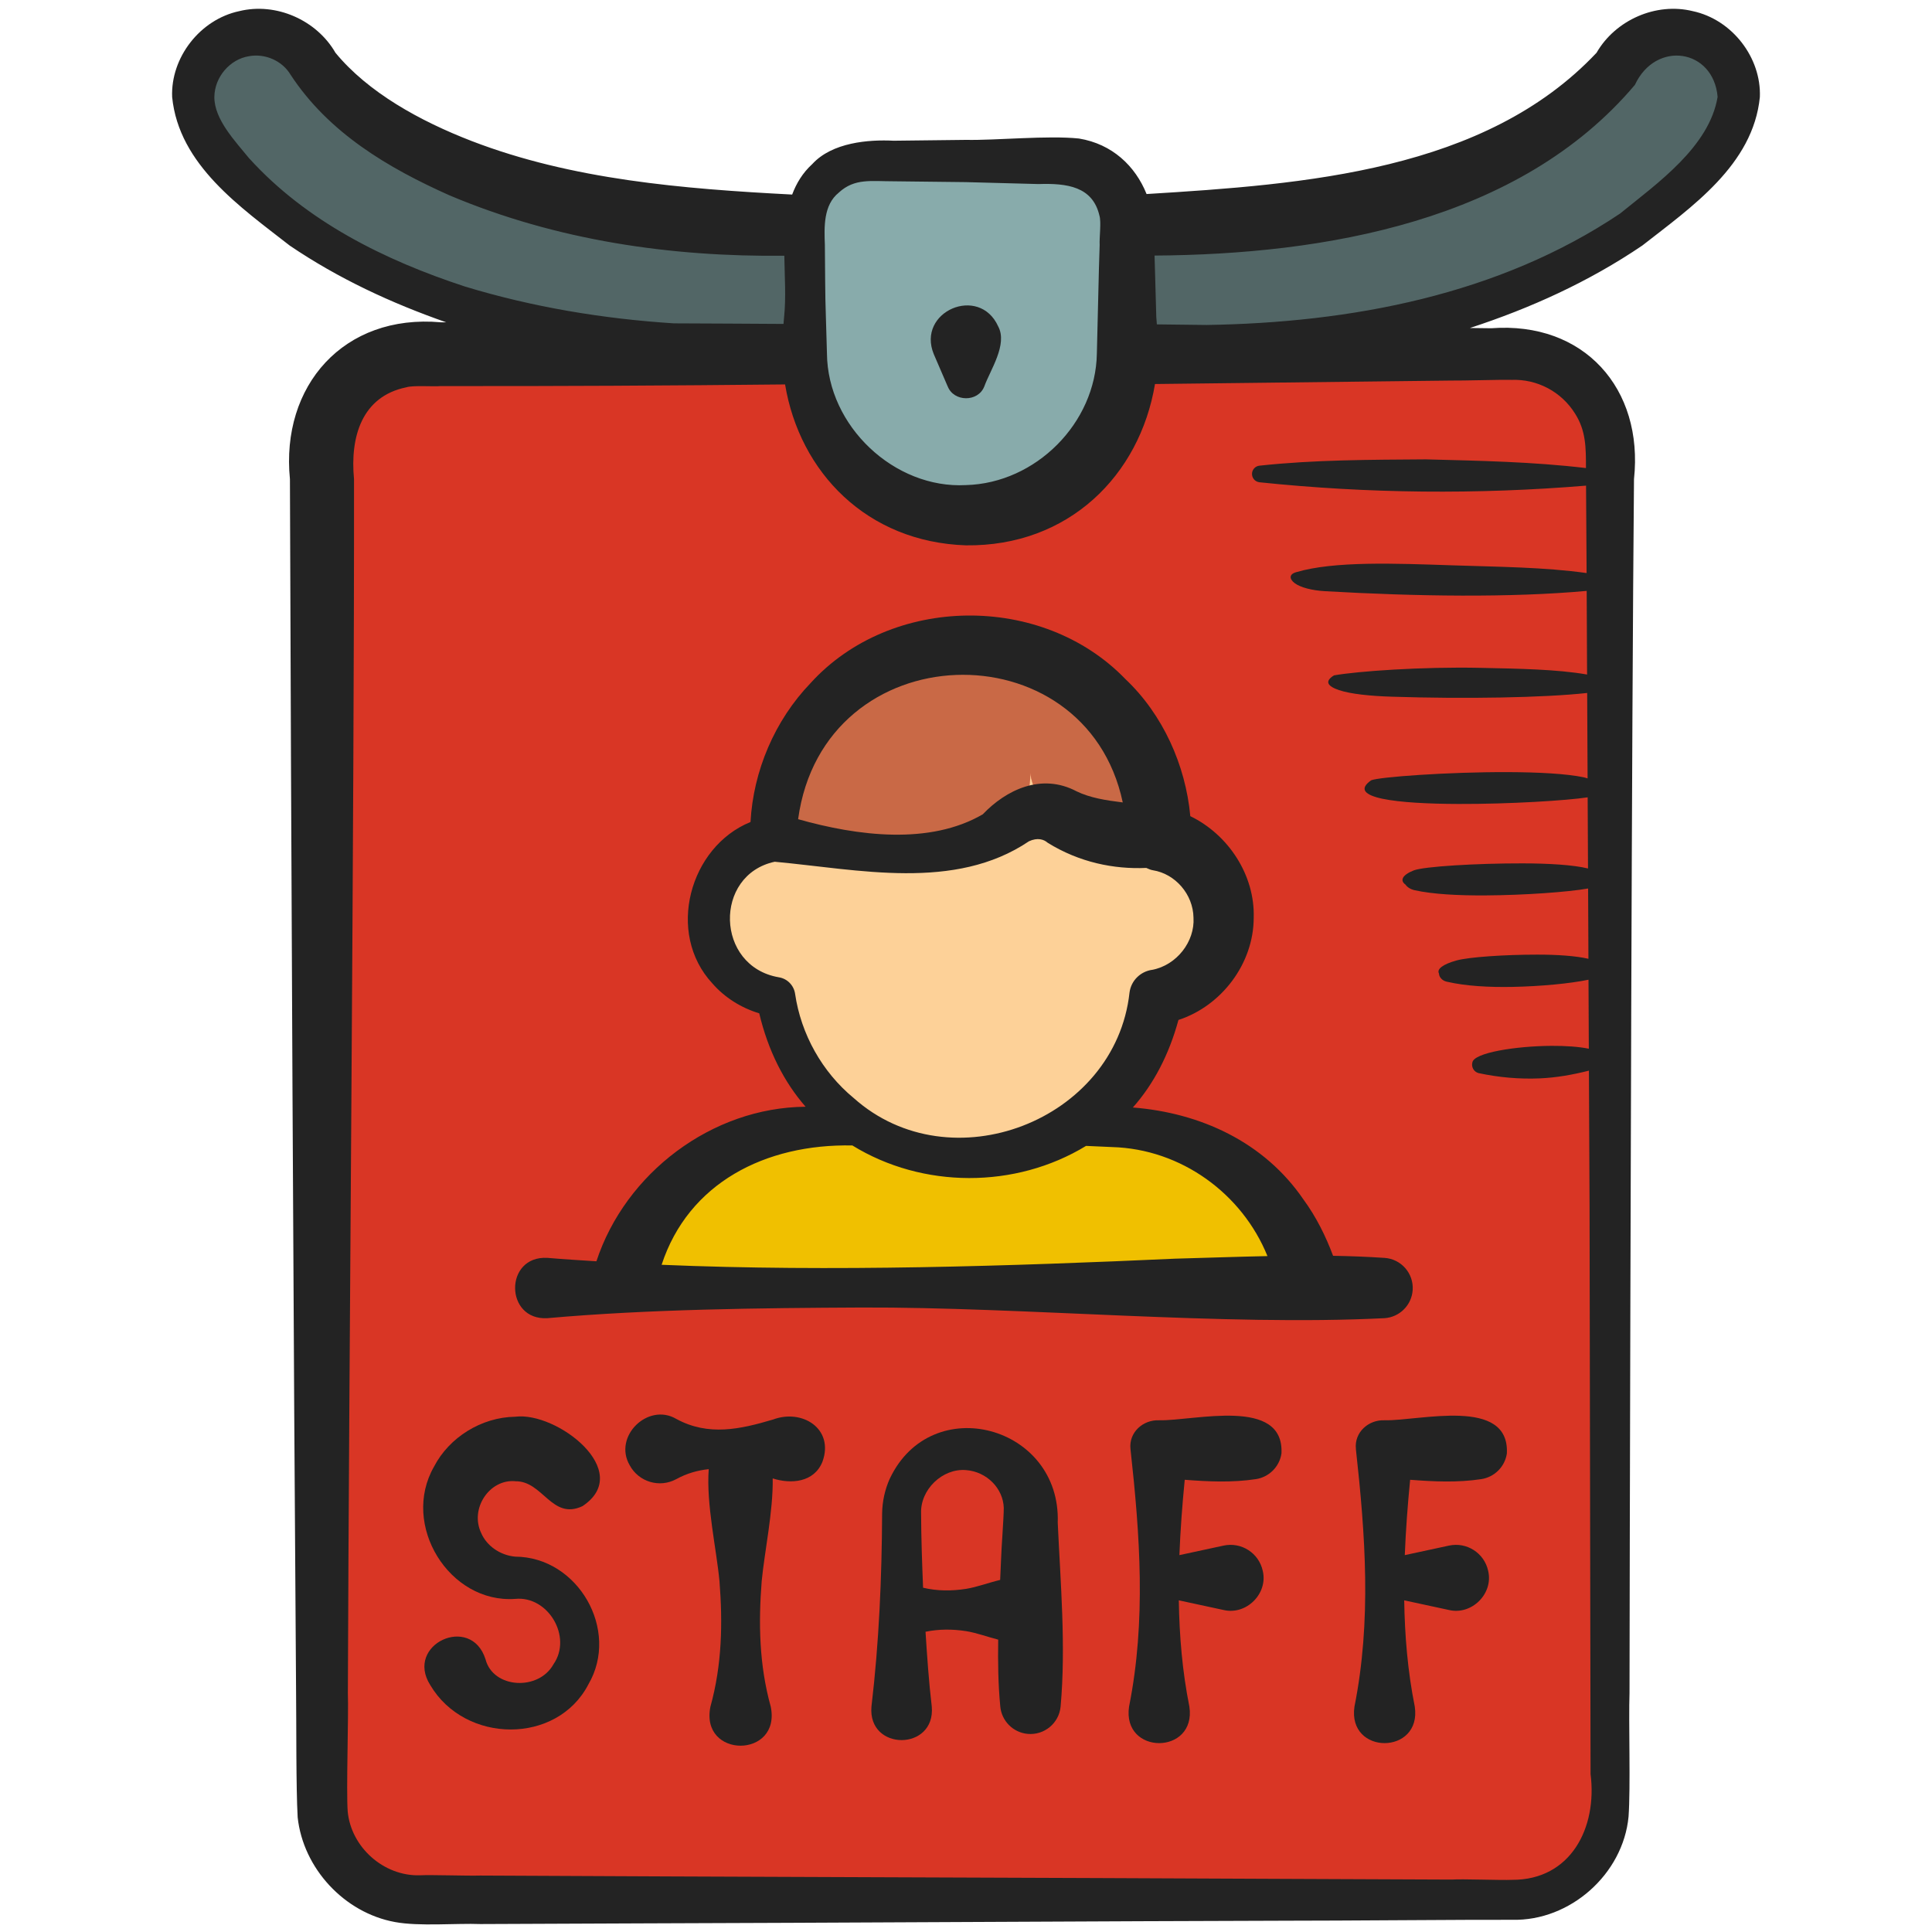 <svg height="512" viewBox="0 0 60 60" width="512" xmlns="http://www.w3.org/2000/svg"><g id="a"><path d="m35 7v4c0 2.76-2.24 5-5 5s-5-2.24-5-5v-4c0-1.1.9-2 2-2h6c1.1 0 2 .9 2 2z" fill="#88abab"/><path d="m50 14v42c0 1.66-1.34 3-3 3h-34c-1.66 0-3-1.34-3-3v-42c0-1.66 1.34-3 3-3h12c0 2.76 2.24 5 5 5s5-2.24 5-5h12c1.66 0 3 1.34 3 3z" fill="#d93625"/><path d="m25 7v4c-14.59 0-18.38-6.34-18.77-7.06-.51-.98-.14-2.19.83-2.71.97-.51 2.16-.15 2.69.8.1.16 3.2 4.97 15.25 4.97z" fill="#526666"/><path d="m53.77 3.94c-.39.72-4.18 7.06-18.77 7.06v-4c12.05 0 15.15-4.81 15.25-4.97.53-.95 1.72-1.31 2.69-.8.97.52 1.34 1.73.83 2.71z" fill="#526666"/><path d="m40.68 40c-.24-1.03-.58-1.72-.97-2.3-1.14-1.72-3.1-2.7-5.15-2.7h-9.12c-2.05 0-4.01.98-5.15 2.7-.39.58-.73 1.27-.96 2.3z" fill="#f0c000"/><path d="m36 26c-4 0-4-2-4-2 0 4-8 2-8 2 0-3.31 2.69-6 6-6 1.66 0 3.16.67 4.24 1.76 1.09 1.08 1.76 2.58 1.76 4.24z" fill="#c96946"/><path d="m38 28.5c0 1.24-.9 2.26-2.08 2.46-.46 2.86-2.94 5.04-5.92 5.04s-5.46-2.18-5.92-5.04c-1.18-.2-2.08-1.22-2.08-2.46 0-.69.28-1.32.73-1.77.34-.34.78-.58 1.27-.68v-.05s8 2 8-2c0 0 0 2 4 2v.05c.49.1.93.34 1.27.68.45.45.73 1.08.73 1.77z" fill="#fdd198"/></g><g id="b" fill="#232323"><path d="m29.432 12c.19.486.944.495 1.137 0 .182-.507.732-1.302.431-1.863-.589-1.305-2.545-.461-2 .863l.431 1z"/><path d="m24 44.087c-.998.295-1.996.526-3-.023-.877-.513-1.967.547-1.443 1.443.28.517.926.71 1.443.43.337-.185.674-.276 1.01-.311-.08 1.088.239 2.471.334 3.478.102 1.299.08 2.598-.281 3.897-.33 1.619 2.203 1.616 1.873 0-.361-1.299-.383-2.598-.281-3.897.087-.917.357-2.155.342-3.19h.002c.57.182 1.285.125 1.543-.519.372-1.027-.635-1.654-1.543-1.307z"/><path d="m36 44.108c-.502-.022-.948.375-.892.892.295 2.671.488 5.337-.044 8-.224 1.516 2.098 1.509 1.873 0-.22-1.099-.311-2.199-.328-3.3l1.391.3c.704.167 1.386-.507 1.216-1.216-.119-.552-.663-.903-1.216-.784l-1.373.296c.031-.78.089-1.56.166-2.34.736.057 1.472.091 2.208-.02.4-.06.733-.375.796-.796.089-1.767-2.702-1.011-3.796-1.032z"/><path d="m42.108 45c.295 2.671.488 5.337-.044 8-.224 1.516 2.098 1.509 1.873 0-.22-1.099-.311-2.199-.328-3.3l1.391.3c.704.167 1.386-.507 1.216-1.216-.119-.552-.663-.903-1.216-.784l-1.373.296c.031-.78.089-1.56.166-2.34.736.057 1.472.091 2.208-.02.4-.06.733-.375.796-.796.089-1.767-2.702-1.011-3.796-1.032-.502-.022-.948.375-.892.892z"/><path d="m54.654 3.014c.05-1.219-.859-2.407-2.084-2.668-1.141-.281-2.403.276-2.988 1.293-3.462 3.677-9.062 4.085-13.974 4.387-.351-.873-1.067-1.554-2.099-1.724-.975-.102-2.564.06-3.509.042l-2.249.026c-.776-.04-1.909.052-2.524.724-.303.277-.495.6-.626.948-3.41-.177-6.836-.462-9.95-1.661-1.615-.624-3.219-1.511-4.233-2.742-.585-1.017-1.847-1.574-2.988-1.293-1.224.26-2.134 1.449-2.084 2.668.21 2.111 2.13 3.423 3.651 4.612 1.516 1.028 3.157 1.787 4.859 2.383h-.165c-3.019-.268-4.976 1.974-4.687 4.871.033 10.379.114 27.431.191 37.699.011.947-.003 2.916.049 3.859.172 1.588 1.449 2.964 3.019 3.252.757.141 1.899.034 2.658.063l5.026-.021c5.01-.013 15.095-.072 20.106-.083 1.315.003 5.678-.035 6.911-.028 1.796.044 3.442-1.417 3.612-3.203.066-.913-.001-2.95.03-3.838l.009-5.027c.019-7.849.057-24.693.13-32.673.302-2.812-1.551-4.904-4.436-4.686l-.66-.008c1.882-.615 3.69-1.433 5.354-2.561 1.52-1.19 3.442-2.501 3.651-4.612zm-28.603 2.966c.491-.449.996-.349 1.699-.35l2.249.026 2.249.06c.887-.029 1.685.073 1.896.98.062.201-.007.692.007.911-.029.736-.065 2.662-.087 3.374-.036 2.161-1.899 4.026-4.065 4.084-2.221.121-4.298-1.831-4.317-4.084l-.033-1.125c-.029-.75-.021-1.499-.032-2.249-.021-.561-.047-1.241.434-1.626zm-18.306-1.054c-.446-.549-1.094-1.219-1.088-1.918.009-.622.489-1.169 1.073-1.262.5-.092 1.032.137 1.293.573 1.186 1.812 3.037 2.899 4.932 3.746 3.33 1.408 6.9 1.917 10.403 1.877.01.653.056 1.312-.008 1.913-.009.069-.01.136-.017.205-1.137-.011-2.273-.01-3.41-.018-2.204-.142-4.388-.506-6.489-1.145-2.494-.818-4.917-2.021-6.688-3.972zm39.193 6.872c.798-.032 1.551.365 1.975 1.044.342.534.341 1.065.34 1.694-1.658-.196-3.316-.227-4.975-.27-1.721.013-3.442.01-5.165.196-.117.013-.214.104-.229.225-.018.142.083.272.225.29 3.378.352 6.764.384 10.147.105.002.339.015 2.313.015 2.313s.002.387.002.402c-1.31-.184-2.729-.192-4.167-.24-1.772-.059-3.673-.138-4.86.215-.223.066-.201.218-.035.341.172.128.527.224.934.247 2.854.164 5.782.205 8.131-.009 0 .236.009 1.843.012 2.6-.007-.001-.011-.005-.018-.006-.932-.16-2.09-.178-3.289-.204-1.824-.039-3.82.104-4.555.234-.302.19-.194.338.16.458.356.12.971.183 1.643.204 2.281.073 4.703.032 6.062-.116.004.866.007 1.467.013 2.653-.042-.011-.072-.024-.119-.034-.541-.113-1.414-.158-2.352-.161-1.876-.007-4.009.152-4.251.254-.394.278-.186.46.355.574.541.113 1.414.158 2.352.161 1.6.006 3.376-.108 4.017-.206.005 1.026.005 1.107.011 2.209-.464-.112-1.22-.157-2.032-.158-1.438-.003-3.07.097-3.379.218-.368.145-.434.318-.255.443.045.071.146.142.279.172.571.127 1.367.167 2.203.162 1.229-.007 2.569-.106 3.187-.215.005 1.091.005 1.15.01 2.183-.392-.09-.968-.13-1.593-.129-1.001 0-2.118.074-2.507.182-.417.116-.618.267-.541.405.003.108.095.219.235.252.601.14 1.319.177 2.053.163.865-.017 1.782-.103 2.355-.223.005.977.007 1.35.01 2.143-.308-.063-.718-.091-1.154-.089-.564.003-1.167.057-1.635.147s-.802.216-.827.367c-.039.144.046.293.19.332.636.136 1.272.191 1.904.164.512-.022 1.02-.112 1.525-.24.007 1.418.02 4.251.02 4.251.009 4.599.023 13.079.031 17.593.214 1.674-.618 3.292-2.433 3.286-.354.017-1.536-.032-1.885-.008l-5.027-.021c-7.241-.036-17.92-.065-25.133-.104-.394.013-1.513-.027-1.885-.008-1.12.029-2.13-.872-2.235-1.981-.049-.648.031-2.986.005-3.679.034-10.307.201-27.278.191-37.699-.126-1.319.245-2.57 1.625-2.852.203-.067.869-.016 1.069-.038 3.561.005 7.132-.014 10.693-.051.454 2.733 2.544 4.894 5.616 4.997 3.186.038 5.398-2.168 5.872-5.01 2.441-.028 9.181-.107 9.181-.107.387.005 1.522-.03 1.885-.022zm-9.492-1.706c-.559-.006-1.264-.015-1.519-.018-.007-.073-.008-.145-.017-.219 0 0-.036-1.295-.054-1.918 5.274-.036 11.331-1.055 14.917-5.301.647-1.392 2.44-1.123 2.569.372-.257 1.548-1.859 2.674-3.032 3.626-3.764 2.525-8.348 3.391-12.865 3.459z"/><path d="m16 46.002c.861-.019 1.134 1.22 2.089.773 1.628-1.081-.803-2.945-2.089-2.777-1.053.015-2.051.644-2.519 1.546-1.044 1.815.473 4.257 2.519 4.111 1.023-.102 1.781 1.179 1.189 2.03-.463.836-1.876.757-2.111-.155-.449-1.419-2.515-.461-1.717.8 1.084 1.835 3.942 1.854 4.911-.019.986-1.681-.319-3.959-2.272-3.968-.471-.043-.886-.336-1.057-.735-.36-.759.26-1.678 1.057-1.608z"/><path d="m27.633 45.92c-.152.34-.233.71-.238 1.081-.01 2.004-.095 4-.331 5.999-.121 1.39 1.995 1.384 1.873 0-.092-.775-.144-1.55-.194-2.324.419-.087.839-.084 1.258-.02.33.053.664.179.999.264-.011.693-.002 1.387.065 2.08.042.44.39.803.847.847.517.049.977-.33 1.026-.847.168-1.89-.003-3.82-.089-5.713.103-3.015-3.922-4.103-5.215-1.367zm2.367 3.424c-.444.068-.889.07-1.333-.036-.031-.768-.058-1.537-.062-2.307-.028-.744.667-1.406 1.395-1.346.641.048 1.156.566 1.173 1.176 0 .312-.076 1.271-.084 1.598-.008.212-.018.425-.028.637-.356.084-.711.221-1.062.278z"/><path d="m36.966 25.345c-.147-1.586-.853-3.156-2.014-4.254-2.588-2.684-7.285-2.622-9.778.122-1.117 1.161-1.78 2.733-1.866 4.315-1.891.766-2.634 3.447-1.187 5.01.384.443.899.763 1.458.932.275 1.159.77 2.135 1.44 2.901-2.903.021-5.595 2.053-6.497 4.8-.51-.033-1.024-.064-1.523-.107-1.344-.073-1.328 1.949 0 1.873 3.13-.279 6.597-.316 9.75-.331 5.026-.019 11.25.581 16.25.331.462-.031.841-.399.873-.873.035-.517-.356-.965-.873-.999-.533-.036-1.066-.056-1.599-.065-.228-.612-.528-1.214-.915-1.742-1.229-1.803-3.219-2.699-5.303-2.864.642-.723 1.123-1.64 1.416-2.719 1.334-.433 2.336-1.747 2.337-3.174.041-1.326-.79-2.584-1.97-3.155zm-2.099-.425c-.525-.064-1.018-.143-1.433-.345-1.095-.579-2.192-.042-2.913.714-1.646.959-3.881.675-5.735.152.789-5.788 8.926-5.985 10.082-.521zm4.495 14.089c-.954.02-1.908.054-2.861.08-5.068.23-10.696.414-15.954.19.83-2.537 3.218-3.76 5.924-3.706 2.183 1.345 5.064 1.35 7.257.014l.809.036c2.146.06 4.041 1.449 4.825 3.386zm-3.584-8.89c-.356.051-.651.33-.7.706-.436 3.982-5.558 5.961-8.565 3.276-.981-.807-1.639-1.988-1.821-3.239-.037-.256-.239-.471-.508-.512-1.969-.34-2.028-3.179-.125-3.588 2.607.24 5.587.921 7.897-.636.266-.122.462-.059.58.046.986.612 2.061.827 3.062.782.067.027.13.061.204.072.693.109 1.252.743 1.263 1.475.045.737-.518 1.473-1.286 1.619z"/></g></svg>